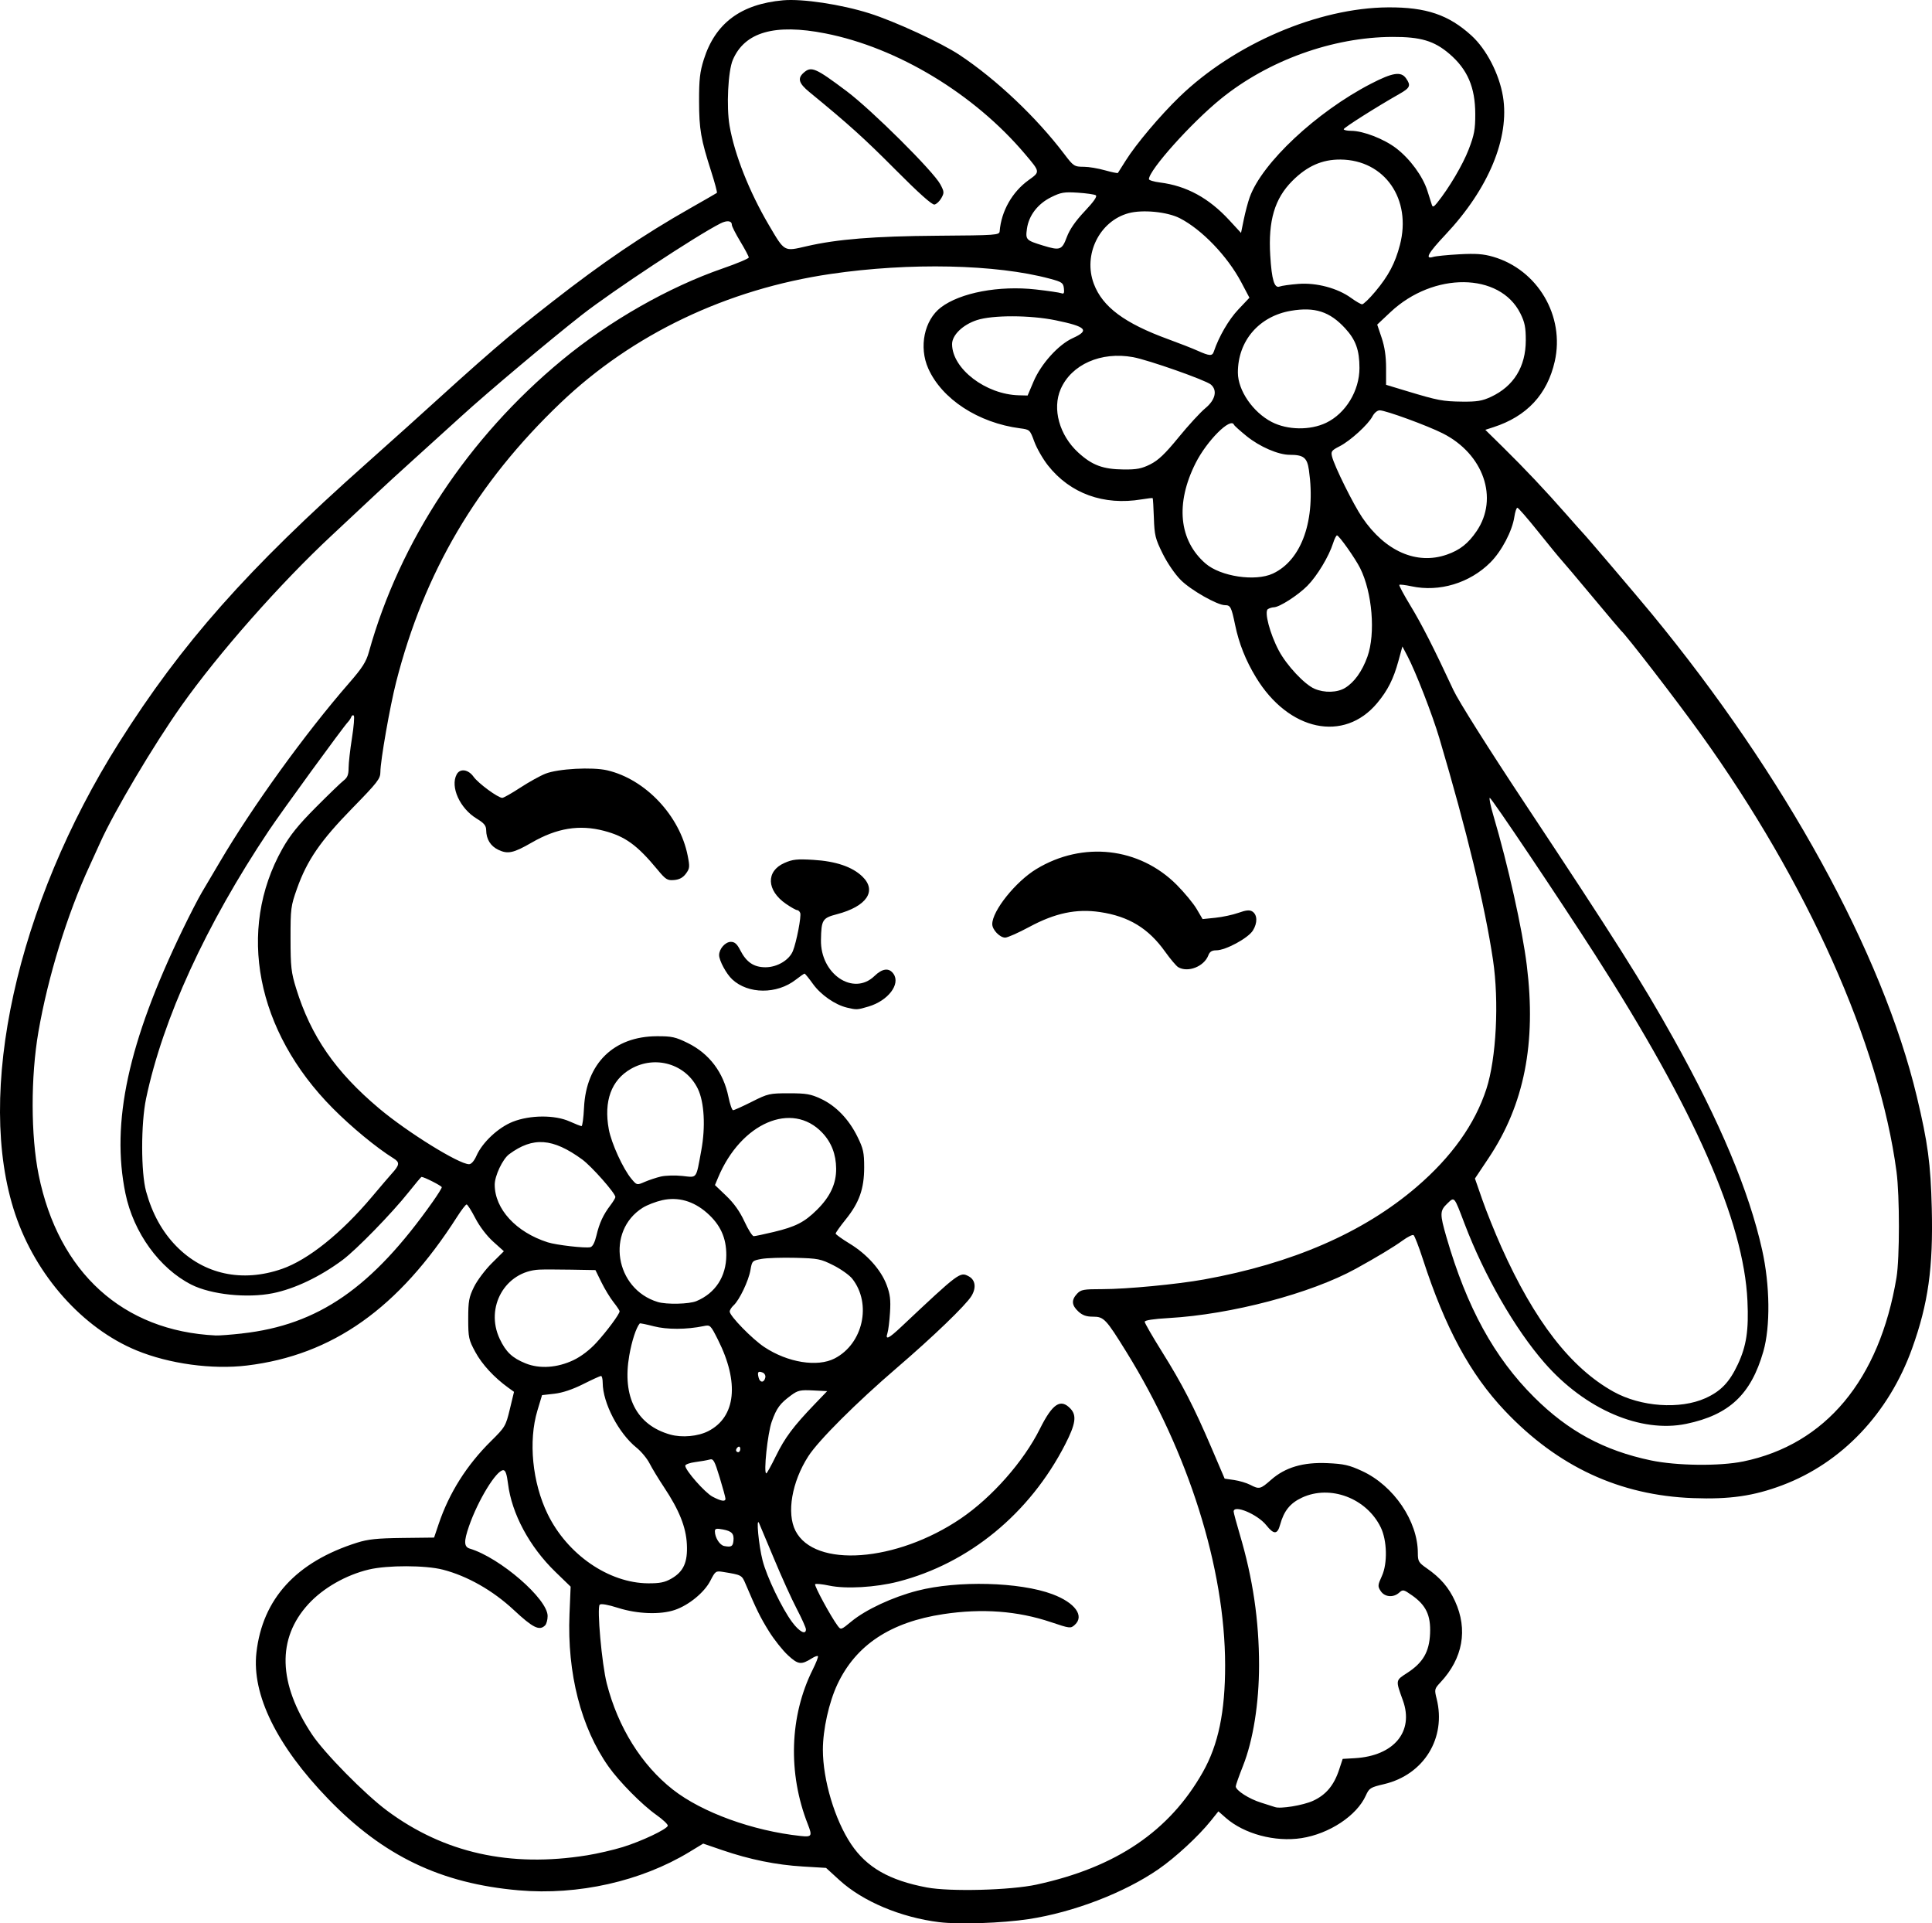 <?xml version="1.0" encoding="UTF-8" standalone="no"?>
<!-- Created with Inkscape (http://www.inkscape.org/) -->

<svg
   width="241.43mm"
   height="240.318mm"
   viewBox="0 0 241.43 240.318"
   version="1.1"
   id="svg1"
   xml:space="preserve"
   xmlns="http://www.w3.org/2000/svg"
   xmlns:svg="http://www.w3.org/2000/svg"><defs
     id="defs1" /><g
     id="layer1"
     transform="translate(-571.162,175.958)"><path
       style="fill:#000000"
       d="m 688.544,64.212 c -4.822,-0.596 -9.573,-2.597 -12.487,-5.259 l -1.668,-1.524 -2.91,-0.175 c -3.333,-0.2 -6.627,-0.87 -10.058,-2.045 l -2.385,-0.817 -1.72,1.045 c -6.033,3.665 -13.917,5.438 -21.326,4.794 -9.736,-0.846 -16.918,-4.287 -23.803,-11.406 -6.433,-6.652 -9.576,-13.049 -8.983,-18.287 0.762,-6.737 4.978,-11.344 12.579,-13.745 1.374,-0.434 2.514,-0.553 5.672,-0.59 l 3.952,-0.046 0.573,-1.7 c 1.312,-3.888 3.501,-7.354 6.551,-10.367 1.75,-1.729 1.835,-1.874 2.34,-3.969 l 0.524,-2.174 -0.733,-0.529 c -1.752,-1.265 -3.262,-2.901 -4.094,-4.435 -0.838,-1.546 -0.895,-1.809 -0.895,-4.164 0,-2.202 0.09,-2.696 0.722,-3.983 0.397,-0.808 1.399,-2.142 2.227,-2.963 l 1.505,-1.493 -1.337,-1.202 c -0.796,-0.716 -1.697,-1.898 -2.227,-2.923 -0.49,-0.947 -0.981,-1.722 -1.092,-1.722 -0.111,-5.38e-4 -0.639,0.684 -1.173,1.52 -7.316,11.458 -15.578,17.307 -26.274,18.604 -4.351,0.527 -9.733,-0.209 -13.805,-1.888 -6.732,-2.776 -12.582,-9.353 -15.162,-17.046 -5.031,-15.002 0.172,-38.616 12.975,-58.888 7.855,-12.437 16.027,-21.658 30.937,-34.907 1.883,-1.673 4.146,-3.698 5.028,-4.498 10.545,-9.57 12.408,-11.177 18.191,-15.692 6.333,-4.944 11.353,-8.346 17.266,-11.701 1.746,-0.991 3.227,-1.843 3.292,-1.895 0.064,-0.051 -0.255,-1.252 -0.708,-2.667 -1.302,-4.063 -1.51,-5.266 -1.518,-8.791 -0.006,-2.703 0.101,-3.652 0.586,-5.194 1.428,-4.541 4.624,-6.932 9.904,-7.409 2.421,-0.219 7.271,0.512 10.802,1.628 3.169,1.001 8.962,3.675 11.245,5.19 4.609,3.058 9.612,7.791 13.106,12.4 1.155,1.523 1.242,1.579 2.487,1.583 0.573,0.002 1.737,0.199 2.587,0.438 0.85,0.239 1.58,0.387 1.621,0.331 0.041,-0.057 0.484,-0.758 0.985,-1.558 1.272,-2.034 4.297,-5.619 6.702,-7.945 6.864,-6.637 17.346,-11.131 26.09,-11.185 4.743,-0.029 7.565,0.928 10.415,3.532 1.869,1.708 3.457,4.779 3.925,7.59 0.86,5.162 -1.798,11.558 -7.174,17.268 -2.184,2.319 -2.629,3.123 -1.543,2.789 0.327,-0.101 1.794,-0.248 3.26,-0.328 2.067,-0.112 3.014,-0.043 4.225,0.309 5.576,1.621 8.986,7.405 7.706,13.071 -0.933,4.13 -3.489,6.873 -7.668,8.226 l -1.01,0.327 2.201,2.164 c 2.712,2.667 5.309,5.418 7.899,8.367 1.086,1.237 2.04,2.308 2.119,2.381 0.282,0.26 6.77,7.88 8.574,10.07 16.634,20.196 28.844,42.427 33.125,60.309 1.383,5.778 1.735,8.402 1.873,13.972 0.185,7.435 -0.443,11.913 -2.456,17.513 C 807.19,0.637 801.313,6.827 793.871,9.622 790.297,10.965 787.308,11.395 782.735,11.226 773.559,10.887 765.825,7.297 759.206,0.304 754.871,-4.276 751.757,-10.039 748.963,-18.65 c -0.507,-1.561 -1.028,-2.905 -1.159,-2.986 -0.131,-0.081 -0.748,0.225 -1.372,0.679 -1.093,0.796 -3.199,2.066 -5.824,3.512 -5.625,3.099 -15.577,5.726 -23.386,6.172 -1.932,0.11 -3.013,0.278 -3.013,0.466 0,0.162 0.962,1.831 2.137,3.709 2.551,4.077 4.014,6.915 6.213,12.056 l 1.641,3.836 1.182,0.171 c 0.65,0.094 1.551,0.362 2.003,0.595 1.142,0.59 1.275,0.559 2.613,-0.619 1.774,-1.562 4.005,-2.221 7.058,-2.084 2.051,0.092 2.713,0.243 4.331,0.992 3.94,1.822 6.953,6.26 6.953,10.24 0,1.03 0.099,1.199 1.124,1.911 1.706,1.185 2.742,2.391 3.524,4.102 1.626,3.558 0.984,7.142 -1.816,10.14 -0.756,0.809 -0.775,0.891 -0.487,2.035 1.239,4.921 -1.587,9.516 -6.572,10.686 -1.703,0.4 -1.855,0.495 -2.276,1.43 -1.132,2.51 -4.56,4.777 -8.036,5.316 -3.305,0.512 -7.17,-0.524 -9.46,-2.534 l -0.925,-0.812 -0.942,1.175 c -1.543,1.925 -4.408,4.575 -6.534,6.045 -4.265,2.949 -10.625,5.393 -16.251,6.247 -3.295,0.5 -8.683,0.683 -11.144,0.379 z m 12.171,-4.703 c 9.914,-2.151 16.586,-6.667 20.76,-14.052 1.938,-3.429 2.789,-7.522 2.783,-13.379 -0.014,-12.097 -4.58,-26.581 -12.324,-39.094 -2.587,-4.179 -2.825,-4.43 -4.215,-4.43 -0.807,0 -1.295,-0.175 -1.806,-0.649 -0.84,-0.778 -0.887,-1.432 -0.161,-2.212 0.485,-0.521 0.804,-0.579 3.183,-0.579 2.997,0 9.331,-0.603 12.682,-1.208 11.026,-1.99 19.914,-5.855 26.556,-11.55 4.384,-3.759 7.301,-7.85 8.734,-12.254 1.238,-3.805 1.602,-10.926 0.824,-16.13 -1.018,-6.808 -3.267,-16.102 -6.705,-27.706 -0.864,-2.915 -2.961,-8.31 -3.989,-10.261 l -0.627,-1.19 -0.494,1.805 c -0.621,2.265 -1.331,3.675 -2.652,5.26 -4.148,4.977 -11.069,3.513 -15.15,-3.204 -1.286,-2.116 -2.126,-4.228 -2.607,-6.551 -0.464,-2.24 -0.581,-2.469 -1.266,-2.469 -0.959,0 -4.262,-1.878 -5.525,-3.141 -0.722,-0.722 -1.68,-2.119 -2.266,-3.306 -0.918,-1.857 -1.024,-2.289 -1.096,-4.46 -0.044,-1.322 -0.111,-2.432 -0.149,-2.467 -0.038,-0.035 -0.665,0.036 -1.392,0.157 -4.736,0.789 -8.921,-0.73 -11.694,-4.244 -0.632,-0.801 -1.399,-2.136 -1.704,-2.967 -0.548,-1.492 -0.569,-1.512 -1.78,-1.669 -5.214,-0.678 -9.77,-3.647 -11.475,-7.477 -1.196,-2.687 -0.501,-6.042 1.58,-7.629 2.414,-1.841 7.27,-2.759 11.864,-2.242 1.531,0.172 2.966,0.383 3.189,0.469 0.316,0.121 0.386,-0.011 0.318,-0.606 -0.079,-0.691 -0.24,-0.803 -1.746,-1.208 -6.719,-1.808 -17.525,-2.043 -27.391,-0.596 -12.981,1.903 -24.774,7.531 -33.763,16.113 -10.479,10.003 -17.045,21.154 -20.553,34.905 -0.773,3.031 -1.962,9.816 -1.962,11.2 0,0.857 -0.331,1.285 -3.515,4.543 -3.973,4.066 -5.646,6.498 -6.901,10.028 -0.776,2.184 -0.817,2.5 -0.812,6.269 0.004,3.536 0.081,4.215 0.704,6.228 1.848,5.967 4.924,10.412 10.379,14.994 3.539,2.973 9.967,6.956 11.226,6.956 0.282,0 0.64,-0.411 0.928,-1.062 0.736,-1.667 2.725,-3.527 4.538,-4.243 2.16,-0.853 5.26,-0.87 7.101,-0.039 0.71,0.32 1.38,0.582 1.489,0.582 0.109,0 0.249,-1.042 0.311,-2.315 0.268,-5.517 3.711,-8.891 9.093,-8.914 1.878,-0.008 2.335,0.093 3.88,0.853 2.679,1.319 4.45,3.663 5.072,6.716 0.188,0.922 0.45,1.675 0.583,1.675 0.133,-6.23e-4 1.188,-0.477 2.344,-1.058 2.014,-1.013 2.209,-1.057 4.63,-1.057 2.174,0 2.734,0.097 4.006,0.693 1.878,0.881 3.478,2.54 4.555,4.725 0.738,1.497 0.845,1.983 0.845,3.836 -5e-4,2.679 -0.613,4.406 -2.309,6.511 -0.695,0.862 -1.259,1.656 -1.253,1.764 0.005,0.108 0.791,0.673 1.747,1.255 2.168,1.321 3.909,3.265 4.622,5.159 0.435,1.158 0.522,1.861 0.423,3.44 -0.068,1.091 -0.212,2.252 -0.319,2.58 -0.297,0.912 0.128,0.716 1.737,-0.797 7.26,-6.83 7.327,-6.881 8.422,-6.295 0.834,0.447 0.966,1.439 0.327,2.473 -0.713,1.154 -4.801,5.088 -9.295,8.946 -5.082,4.362 -9.813,9.085 -11.086,11.067 -2.054,3.196 -2.726,7.1 -1.602,9.304 2.39,4.685 12.618,3.928 20.659,-1.528 3.898,-2.645 7.845,-7.117 9.882,-11.197 1.584,-3.172 2.597,-3.839 3.833,-2.524 0.797,0.848 0.636,1.917 -0.672,4.467 -4.43,8.633 -12.027,14.869 -20.882,17.141 -2.797,0.718 -6.535,0.933 -8.595,0.496 -0.882,-0.187 -1.676,-0.268 -1.765,-0.179 -0.153,0.153 1.975,4.078 2.822,5.207 0.392,0.522 0.425,0.511 1.701,-0.544 1.799,-1.487 5.147,-3.048 8.252,-3.849 5.021,-1.295 12.782,-1.095 16.874,0.436 2.826,1.057 4.034,2.71 2.798,3.829 -0.521,0.471 -0.601,0.462 -2.977,-0.337 -4.175,-1.405 -8.594,-1.734 -13.445,-1.003 -6.602,0.995 -10.928,3.858 -13.239,8.761 -1.06,2.25 -1.819,5.664 -1.819,8.184 0,3.771 1.488,8.753 3.522,11.79 1.951,2.914 4.775,4.531 9.457,5.416 2.915,0.551 10.459,0.354 13.744,-0.359 z M 676.99,-50.064 c -1.47,-0.35 -3.263,-1.597 -4.228,-2.941 -0.515,-0.717 -0.992,-1.303 -1.059,-1.303 -0.068,0 -0.562,0.342 -1.1,0.761 -2.36,1.839 -5.946,1.818 -7.944,-0.046 -0.738,-0.688 -1.632,-2.346 -1.632,-3.027 0,-0.784 0.771,-1.657 1.465,-1.657 0.479,0 0.774,0.261 1.168,1.033 0.772,1.513 1.7,2.142 3.162,2.142 1.456,0 2.963,-0.895 3.423,-2.033 0.45,-1.113 1.073,-4.346 0.916,-4.754 -0.075,-0.196 -0.251,-0.356 -0.392,-0.356 -0.14,0 -0.766,-0.352 -1.391,-0.782 -2.431,-1.673 -2.525,-4.074 -0.199,-5.103 1.031,-0.456 1.573,-0.515 3.608,-0.393 2.829,0.169 4.885,0.868 6.144,2.088 1.851,1.794 0.539,3.731 -3.187,4.706 -1.812,0.474 -1.946,0.691 -1.991,3.224 -0.075,4.263 4.06,7.04 6.69,4.492 0.987,-0.957 1.825,-1.053 2.372,-0.271 0.906,1.293 -0.67,3.36 -3.117,4.087 -1.424,0.423 -1.482,0.426 -2.708,0.134 z m 41.409,-5.046 c -0.242,-0.141 -0.984,-1.019 -1.648,-1.95 -2.077,-2.911 -4.536,-4.406 -8.128,-4.94 -2.95,-0.439 -5.616,0.122 -8.841,1.86 -1.36,0.733 -2.714,1.333 -3.009,1.333 -0.671,0 -1.615,-0.985 -1.615,-1.686 0,-1.664 2.925,-5.316 5.515,-6.885 5.794,-3.511 12.872,-2.712 17.54,1.979 0.966,0.971 2.087,2.33 2.492,3.021 l 0.736,1.256 1.609,-0.166 c 0.885,-0.091 2.18,-0.37 2.879,-0.619 0.939,-0.336 1.387,-0.38 1.72,-0.172 0.642,0.402 0.677,1.416 0.083,2.379 -0.59,0.955 -3.404,2.48 -4.576,2.48 -0.554,0 -0.822,0.169 -0.996,0.627 -0.531,1.397 -2.545,2.191 -3.76,1.482 z m -65.083,-12.202 c -2.54,-3.068 -4.034,-4.148 -6.697,-4.842 -3.063,-0.798 -5.867,-0.34 -9.006,1.47 -2.281,1.315 -2.989,1.47 -4.166,0.912 -0.987,-0.468 -1.517,-1.325 -1.531,-2.474 -0.007,-0.559 -0.266,-0.871 -1.19,-1.432 -2.098,-1.273 -3.322,-3.977 -2.497,-5.518 0.42,-0.784 1.449,-0.642 2.114,0.292 0.584,0.821 3.055,2.636 3.588,2.636 0.162,0 1.176,-0.575 2.252,-1.278 1.077,-0.703 2.493,-1.488 3.148,-1.745 1.583,-0.622 5.841,-0.853 7.708,-0.419 4.778,1.112 9.074,5.667 10.06,10.667 0.276,1.398 0.255,1.602 -0.226,2.249 -0.368,0.495 -0.814,0.736 -1.468,0.792 -0.849,0.073 -1.049,-0.052 -2.09,-1.31 z m -8.824,123.174 c 1.31,-0.211 3.334,-0.678 4.498,-1.038 2.344,-0.724 5.493,-2.214 5.621,-2.66 0.045,-0.158 -0.605,-0.774 -1.446,-1.369 -1.778,-1.258 -4.607,-4.118 -5.952,-6.017 -3.445,-4.863 -5.191,-11.673 -4.885,-19.05 l 0.143,-3.44 -1.911,-1.852 c -3.232,-3.133 -5.452,-7.266 -5.915,-11.014 -0.149,-1.205 -0.318,-1.686 -0.594,-1.686 -0.86,0 -3.15,3.741 -4.277,6.987 -0.666,1.918 -0.642,2.591 0.099,2.813 3.769,1.131 9.723,6.285 9.723,8.417 0,0.473 -0.143,1.002 -0.318,1.177 -0.706,0.706 -1.519,0.306 -3.905,-1.922 -2.613,-2.44 -5.812,-4.258 -8.874,-5.045 -2.174,-0.559 -6.912,-0.568 -9.228,-0.019 -2.87,0.681 -5.733,2.315 -7.572,4.323 -3.948,4.308 -3.793,9.892 0.452,16.285 1.541,2.322 6.61,7.469 9.385,9.529 7.104,5.276 15.368,7.124 24.955,5.579 z m 27.618,-3.887 c -2.511,-6.37 -2.283,-13.533 0.615,-19.328 0.426,-0.851 0.717,-1.605 0.647,-1.675 -0.07,-0.07 -0.405,0.049 -0.745,0.264 -1.345,0.849 -1.721,0.802 -2.995,-0.372 -0.663,-0.611 -1.733,-1.957 -2.376,-2.991 -1.071,-1.72 -1.555,-2.701 -2.914,-5.901 -0.486,-1.145 -0.484,-1.144 -2.812,-1.522 -0.922,-0.15 -0.975,-0.113 -1.603,1.107 -0.747,1.453 -2.685,3.043 -4.436,3.64 -1.8,0.614 -4.674,0.511 -7.082,-0.253 -1.288,-0.409 -2.149,-0.56 -2.306,-0.403 -0.368,0.368 0.266,7.434 0.883,9.845 1.397,5.462 4.345,10.193 8.263,13.26 3.649,2.857 9.979,5.154 15.965,5.795 1.395,0.149 1.478,0.013 0.895,-1.466 z m 63.14,-2.932 c 1.603,-0.734 2.605,-1.926 3.244,-3.86 l 0.455,-1.375 1.517,-0.088 c 4.884,-0.284 7.413,-3.319 6.01,-7.21 -0.928,-2.571 -0.94,-2.488 0.529,-3.439 1.984,-1.284 2.767,-2.634 2.865,-4.938 0.096,-2.262 -0.503,-3.526 -2.253,-4.755 -1.052,-0.74 -1.145,-0.759 -1.606,-0.342 -0.724,0.655 -1.813,0.562 -2.31,-0.197 -0.389,-0.594 -0.379,-0.73 0.153,-1.896 0.713,-1.565 0.644,-4.428 -0.145,-6.054 -1.774,-3.656 -6.311,-5.372 -9.849,-3.725 -1.477,0.688 -2.257,1.655 -2.73,3.385 -0.338,1.236 -0.778,1.253 -1.724,0.067 -1.097,-1.376 -4.083,-2.628 -4.083,-1.712 0,0.15 0.344,1.43 0.764,2.844 1.639,5.517 2.411,10.756 2.411,16.356 0,4.75 -0.739,9.385 -2.005,12.574 -0.498,1.255 -0.906,2.41 -0.906,2.566 0,0.501 1.674,1.573 3.175,2.034 0.8,0.246 1.574,0.492 1.72,0.548 0.666,0.255 3.527,-0.215 4.768,-0.783 z M 671.875,27.62 c 0,-0.197 -0.522,-1.358 -1.159,-2.58 -0.638,-1.222 -1.901,-4.008 -2.808,-6.191 -0.907,-2.183 -1.757,-4.207 -1.89,-4.498 -0.388,-0.854 -0.044,2.787 0.443,4.68 0.52,2.025 2.415,5.972 3.692,7.689 0.901,1.212 1.723,1.641 1.723,0.899 z m -16.829,-6.328 c 1.536,-0.881 2.063,-2.04 1.95,-4.295 -0.108,-2.162 -0.955,-4.275 -2.863,-7.144 -0.678,-1.019 -1.487,-2.352 -1.798,-2.963 -0.311,-0.611 -1.045,-1.496 -1.63,-1.966 -2.24,-1.8 -4.218,-5.591 -4.227,-8.102 -0.002,-0.473 -0.095,-0.86 -0.207,-0.86 -0.112,0 -1.12,0.46 -2.24,1.023 -1.315,0.661 -2.585,1.085 -3.585,1.198 l -1.548,0.175 -0.578,1.923 c -1.15,3.827 -0.637,9.01 1.28,12.942 2.465,5.056 7.64,8.618 12.562,8.648 1.447,0.009 2.078,-0.118 2.883,-0.58 z m 7.769,-4.712 c 0.097,-0.911 -0.194,-1.228 -1.326,-1.44 -0.802,-0.151 -0.992,-0.107 -0.992,0.228 0,0.78 0.602,1.734 1.161,1.842 0.878,0.17 1.083,0.057 1.157,-0.63 z m -0.995,-5.281 c 0,-0.151 -0.327,-1.348 -0.726,-2.66 -0.644,-2.114 -0.787,-2.368 -1.257,-2.232 -0.292,0.084 -1.096,0.226 -1.787,0.315 -0.691,0.089 -1.256,0.295 -1.255,0.456 0.004,0.579 2.454,3.362 3.399,3.862 1.09,0.576 1.626,0.661 1.626,0.259 z m 6.312,-5.348 c 1.107,-2.269 2.176,-3.698 4.83,-6.46 l 1.567,-1.631 -1.777,-0.089 c -1.575,-0.079 -1.884,-0.01 -2.717,0.6 -1.41,1.034 -1.825,1.598 -2.435,3.308 -0.515,1.445 -1.043,6.454 -0.68,6.454 0.08,0 0.625,-0.982 1.211,-2.183 z M 788.991,6.648 c 10.302,-2.118 17.039,-10.199 19.165,-22.988 0.401,-2.414 0.402,-10.198 0.002,-13.213 -2.124,-15.984 -11.127,-36.118 -24.437,-54.65 -3.07,-4.274 -9.304,-12.359 -9.998,-12.968 -0.083,-0.073 -1.69,-1.978 -3.571,-4.233 -1.881,-2.256 -3.641,-4.339 -3.911,-4.63 -0.27,-0.291 -1.563,-1.869 -2.873,-3.506 -1.31,-1.637 -2.475,-2.977 -2.589,-2.977 -0.114,0 -0.285,0.514 -0.379,1.143 -0.265,1.77 -1.591,4.289 -2.996,5.694 -2.574,2.574 -6.375,3.724 -9.848,2.979 -0.775,-0.166 -1.463,-0.248 -1.529,-0.183 -0.066,0.066 0.555,1.229 1.38,2.585 1.415,2.327 2.926,5.295 5.393,10.593 0.62,1.331 4.359,7.26 8.843,14.023 11.284,17.018 14.749,22.496 18.645,29.48 5.822,10.438 9.435,19.054 11.078,26.422 0.98,4.395 1.041,9.585 0.148,12.691 -1.54,5.359 -4.262,7.915 -9.617,9.033 -5.681,1.186 -12.638,-1.8 -17.711,-7.601 -3.708,-4.241 -7.535,-10.9 -10.019,-17.43 -1.315,-3.457 -1.235,-3.364 -2.147,-2.491 -0.94,0.901 -0.949,1.284 -0.099,4.218 2.539,8.761 5.965,15.013 10.95,19.978 4.261,4.245 8.738,6.667 14.598,7.897 3.212,0.674 8.586,0.736 11.522,0.132 z M 663.673,5.075 c 0,-0.227 -0.119,-0.339 -0.265,-0.249 -0.146,0.09 -0.265,0.276 -0.265,0.412 0,0.137 0.119,0.249 0.265,0.249 0.146,0 0.265,-0.186 0.265,-0.412 z m -3.997,-2.222 c 3.441,-1.765 3.896,-6.072 1.205,-11.416 -0.929,-1.844 -0.963,-1.876 -1.789,-1.705 -2.131,0.441 -4.584,0.45 -6.23,0.023 -0.926,-0.24 -1.714,-0.4 -1.752,-0.356 -0.453,0.529 -0.993,2.177 -1.312,4.003 -0.904,5.184 0.925,8.707 5.131,9.886 1.461,0.409 3.459,0.227 4.748,-0.435 z m 124.598,-4.112 c 1.926,-0.864 3.007,-1.993 4.055,-4.231 1.076,-2.299 1.371,-4.249 1.2,-7.94 -0.457,-9.911 -6.608,-23.879 -19.049,-43.259 -4.547,-7.083 -12.938,-19.579 -13.148,-19.579 -0.11,0 0.089,0.982 0.443,2.183 1.853,6.285 3.619,14.195 4.18,18.73 1.205,9.731 -0.319,17.427 -4.77,24.091 l -1.708,2.557 0.919,2.641 c 0.506,1.453 1.574,4.106 2.374,5.896 4.146,9.276 8.691,15.14 14.032,18.103 3.402,1.888 8.297,2.233 11.471,0.809 z M 666.801,-3.861 c 0.047,-0.243 -0.107,-0.516 -0.342,-0.606 -0.566,-0.217 -0.681,-0.066 -0.493,0.651 0.174,0.665 0.703,0.636 0.835,-0.045 z M 642.84,-6.022 c 0.951,-0.453 2.024,-1.273 2.852,-2.179 1.324,-1.448 2.899,-3.576 2.899,-3.916 0,-0.098 -0.344,-0.614 -0.765,-1.145 -0.421,-0.531 -1.1,-1.65 -1.51,-2.485 l -0.745,-1.519 -3.054,-0.053 c -1.68,-0.029 -3.47,-0.032 -3.98,-0.005 -4.243,0.221 -6.793,4.701 -4.927,8.658 0.77,1.633 1.566,2.384 3.237,3.058 1.755,0.707 3.96,0.556 5.993,-0.413 z m 32.628,-0.207 c 3.548,-1.835 4.651,-6.821 2.201,-9.95 -0.349,-0.446 -1.406,-1.2 -2.348,-1.676 -1.597,-0.807 -1.922,-0.872 -4.763,-0.944 -1.677,-0.043 -3.582,0.019 -4.233,0.139 -1.148,0.21 -1.19,0.252 -1.384,1.388 -0.229,1.339 -1.382,3.757 -2.103,4.41 -0.268,0.243 -0.488,0.595 -0.488,0.782 0,0.547 2.81,3.428 4.325,4.433 2.919,1.937 6.632,2.537 8.793,1.419 z m -74.06,-3.119 c 9.543,-1.064 16.246,-5.699 23.857,-16.495 0.607,-0.86 1.103,-1.659 1.103,-1.774 0,-0.168 -2.206,-1.292 -2.536,-1.292 -0.048,0 -0.773,0.863 -1.611,1.918 -2.087,2.628 -6.531,7.186 -8.257,8.469 -2.813,2.091 -5.982,3.6 -8.71,4.148 -3.212,0.645 -7.727,0.169 -10.182,-1.075 -3.982,-2.018 -7.228,-6.505 -8.233,-11.383 -1.827,-8.862 0.341,-18.891 7.112,-32.9 0.914,-1.892 2.019,-4.035 2.455,-4.762 0.436,-0.728 1.422,-2.394 2.191,-3.704 4.093,-6.971 10.703,-16.122 16.192,-22.419 1.643,-1.885 2.13,-2.646 2.466,-3.856 3.853,-13.861 12.427,-26.819 24.149,-36.501 5.932,-4.899 13.302,-9.1 20.087,-11.448 1.783,-0.617 3.241,-1.231 3.241,-1.365 0,-0.134 -0.476,-1.033 -1.058,-1.998 -0.582,-0.965 -1.058,-1.901 -1.058,-2.08 0,-0.517 -0.598,-0.593 -1.416,-0.18 -3.029,1.531 -13.516,8.452 -17.335,11.44 -3.953,3.094 -11.786,9.679 -15.011,12.621 -1.732,1.579 -4.458,4.05 -6.059,5.491 -1.601,1.441 -3.744,3.406 -4.763,4.368 -1.019,0.961 -3.449,3.235 -5.401,5.053 -6.444,6.001 -14.156,14.736 -18.8,21.296 -3.473,4.905 -8.418,13.238 -10.151,17.105 -0.349,0.779 -0.938,2.07 -1.308,2.871 -2.809,6.07 -5.216,13.871 -6.41,20.77 -0.969,5.601 -0.957,12.985 0.029,17.857 2.472,12.213 10.542,19.529 22.142,20.076 0.406,0.019 1.879,-0.093 3.275,-0.248 z m 56.784,-4.043 c 2.37,-0.993 3.721,-3.068 3.732,-5.731 0.009,-2.177 -0.74,-3.816 -2.416,-5.291 -1.686,-1.484 -3.609,-2.03 -5.591,-1.586 -0.806,0.18 -1.907,0.607 -2.447,0.948 -4.618,2.915 -3.461,10.144 1.884,11.77 1.1,0.335 3.932,0.271 4.839,-0.11 z m -51.807,-4.017 c 3.289,-1.144 7.413,-4.448 11.272,-9.032 1.08,-1.283 2.182,-2.572 2.448,-2.864 1.002,-1.098 1.043,-1.42 0.241,-1.919 -2.136,-1.328 -5.247,-3.892 -7.605,-6.267 -9.569,-9.639 -12.016,-22.251 -6.289,-32.422 0.948,-1.684 1.985,-2.968 4.172,-5.167 1.601,-1.609 3.178,-3.129 3.506,-3.379 0.449,-0.342 0.595,-0.723 0.595,-1.549 0,-0.603 0.188,-2.281 0.419,-3.729 0.23,-1.448 0.333,-2.713 0.228,-2.81 -0.105,-0.097 -0.244,-0.025 -0.31,0.159 -0.066,0.184 -0.262,0.482 -0.435,0.661 -0.581,0.601 -8.26,11.146 -9.871,13.555 -7.864,11.764 -13.239,23.491 -15.338,33.47 -0.654,3.108 -0.652,9.256 0.003,11.619 0.772,2.783 2.011,5.026 3.774,6.829 3.454,3.532 8.24,4.563 13.19,2.843 z m 39.312,-4.184 c 0.364,-1.547 0.844,-2.586 1.744,-3.77 0.342,-0.45 0.622,-0.913 0.622,-1.029 0,-0.477 -2.969,-3.838 -4.15,-4.699 -3.681,-2.681 -6.145,-2.857 -9.128,-0.651 -0.81,0.599 -1.803,2.698 -1.801,3.807 0.006,3.042 2.669,5.936 6.621,7.197 1.089,0.347 4.684,0.759 5.329,0.61 0.286,-0.066 0.556,-0.586 0.763,-1.465 z m 22.149,-0.437 c 2.745,-0.658 3.84,-1.218 5.398,-2.759 1.668,-1.65 2.424,-3.271 2.407,-5.159 -0.017,-1.79 -0.594,-3.279 -1.738,-4.485 -3.777,-3.981 -10.157,-1.232 -13.015,5.607 l -0.392,0.938 1.418,1.354 c 0.956,0.913 1.694,1.953 2.266,3.193 0.466,1.011 0.987,1.838 1.158,1.837 0.17,-10e-4 1.295,-0.238 2.498,-0.526 z m -14.101,-6.924 c 0.578,-0.137 1.787,-0.171 2.685,-0.075 1.889,0.202 1.691,0.47 2.367,-3.188 0.547,-2.955 0.375,-6.039 -0.428,-7.699 -1.505,-3.108 -5.318,-4.24 -8.376,-2.487 -2.441,1.4 -3.398,4.022 -2.754,7.54 0.32,1.746 1.789,4.959 2.838,6.205 0.668,0.794 0.674,0.795 1.643,0.375 0.535,-0.232 1.446,-0.534 2.024,-0.672 z m 85.503,-61.053 c 1.155,-0.704 2.136,-2.075 2.79,-3.896 1.035,-2.886 0.613,-8.033 -0.91,-11.074 -0.607,-1.213 -2.622,-4.064 -2.887,-4.086 -0.098,-0.008 -0.319,0.431 -0.492,0.977 -0.524,1.653 -2.001,4.1 -3.212,5.321 -1.183,1.193 -3.491,2.673 -4.187,2.684 -0.218,0.004 -0.554,0.106 -0.745,0.227 -0.483,0.307 0.246,3.082 1.363,5.184 0.979,1.844 3.204,4.224 4.458,4.768 1.233,0.536 2.845,0.491 3.824,-0.106 z m -9.031,-14.283 c 3.636,-1.687 5.398,-6.741 4.512,-12.942 -0.222,-1.552 -0.663,-1.901 -2.403,-1.901 -1.418,0 -3.744,-1.006 -5.375,-2.326 -0.823,-0.666 -1.537,-1.308 -1.585,-1.427 -0.404,-0.988 -3.379,1.983 -4.794,4.786 -2.547,5.047 -2.092,9.662 1.236,12.547 1.878,1.628 6.217,2.28 8.409,1.263 z m 21.72,-2.361 c 1.652,-0.571 2.704,-1.399 3.758,-2.957 2.775,-4.102 0.858,-9.626 -4.235,-12.2 -1.938,-0.98 -7.143,-2.881 -7.887,-2.881 -0.291,0 -0.674,0.317 -0.891,0.736 -0.529,1.022 -2.774,3.07 -4.118,3.755 -1.001,0.511 -1.102,0.647 -0.947,1.281 0.293,1.202 2.664,5.984 3.784,7.633 2.852,4.2 6.785,5.929 10.535,4.632 z M 714.9,-117.939 c 1.009,-0.503 1.854,-1.308 3.541,-3.373 1.219,-1.492 2.722,-3.13 3.341,-3.639 1.259,-1.036 1.541,-2.237 0.695,-2.959 -0.65,-0.554 -7.808,-3.073 -9.723,-3.423 -4,-0.729 -7.708,0.909 -9.049,3.999 -1.071,2.466 -0.153,5.77 2.2,7.921 1.737,1.588 3.077,2.087 5.672,2.114 1.628,0.017 2.244,-0.102 3.323,-0.639 z m 21.979,-5.19 c 2.445,-1.172 4.166,-4.002 4.166,-6.85 -2.6e-4,-2.235 -0.465,-3.523 -1.791,-4.961 -1.925,-2.089 -3.782,-2.69 -6.755,-2.189 -4.001,0.675 -6.656,3.762 -6.647,7.73 0.005,2.222 1.878,4.95 4.235,6.169 1.965,1.016 4.795,1.058 6.792,0.101 z m 20.594,-3.241 c 2.851,-1.328 4.353,-3.762 4.357,-7.063 0.002,-1.62 -0.126,-2.257 -0.678,-3.365 -2.559,-5.136 -10.854,-5.217 -16.235,-0.159 l -1.655,1.555 0.554,1.645 c 0.379,1.125 0.554,2.313 0.554,3.762 v 2.117 l 2.58,0.78 c 3.899,1.179 4.509,1.295 6.945,1.322 1.837,0.02 2.492,-0.089 3.577,-0.594 z m -57.152,-1.921 c 0.941,-2.213 3.112,-4.614 4.906,-5.425 2.141,-0.968 1.689,-1.435 -2.151,-2.224 -3.19,-0.655 -7.88,-0.665 -9.842,-0.021 -1.77,0.581 -3.106,1.881 -3.097,3.014 0.025,3.077 4.218,6.279 8.355,6.38 l 1.085,0.027 z m 22.525,-3.739 c 0.62,-1.856 1.862,-3.993 3.053,-5.252 l 1.397,-1.477 -1.018,-1.926 c -1.723,-3.26 -4.932,-6.604 -7.688,-8.011 -1.562,-0.798 -4.643,-1.1 -6.394,-0.626 -3.647,0.986 -5.714,5.189 -4.343,8.83 1.086,2.883 3.84,4.93 9.313,6.924 1.356,0.494 3.002,1.138 3.656,1.432 1.494,0.67 1.83,0.688 2.023,0.108 z m 20.197,-7.52 c 1.639,-1.962 2.461,-3.52 3.056,-5.794 1.5,-5.732 -1.902,-10.63 -7.418,-10.68 -2.287,-0.021 -4.17,0.811 -6.016,2.658 -2.218,2.218 -3.034,4.968 -2.768,9.331 0.186,3.06 0.515,4.138 1.181,3.876 0.253,-0.099 1.308,-0.247 2.345,-0.327 2.251,-0.175 4.896,0.531 6.581,1.757 0.582,0.423 1.197,0.78 1.366,0.792 0.169,0.012 0.922,-0.713 1.672,-1.611 z m -71.082,-5.642 c 3.797,-0.881 8.444,-1.255 16.297,-1.312 7.46,-0.054 7.787,-0.078 7.826,-0.564 0.202,-2.507 1.565,-4.911 3.618,-6.387 1.454,-1.045 1.461,-0.997 -0.442,-3.248 -6.363,-7.528 -15.934,-13.309 -24.971,-15.083 -6.319,-1.24 -10.062,-0.168 -11.551,3.309 -0.598,1.397 -0.818,5.85 -0.407,8.234 0.619,3.587 2.468,8.259 4.911,12.404 1.997,3.389 1.856,3.31 4.718,2.647 z m 11.09,-9.574 c -3.904,-3.925 -5.839,-5.67 -10.743,-9.688 -1.318,-1.08 -1.51,-1.699 -0.743,-2.393 0.968,-0.876 1.468,-0.664 5.395,2.28 3.135,2.351 10.854,10.026 11.713,11.647 0.484,0.912 0.494,1.053 0.123,1.713 -0.222,0.395 -0.609,0.759 -0.86,0.807 -0.3,0.058 -1.967,-1.431 -4.886,-4.366 z m 21.426,8.425 c 0.354,-0.953 1.08,-2.001 2.229,-3.219 1.155,-1.225 1.601,-1.869 1.384,-2.003 -0.175,-0.108 -1.189,-0.253 -2.253,-0.321 -1.7,-0.109 -2.103,-0.04 -3.33,0.569 -1.675,0.832 -2.789,2.291 -3.017,3.95 -0.186,1.361 -0.114,1.436 2.018,2.089 2.124,0.651 2.362,0.566 2.969,-1.066 z m 22.857,-4.985 c 1.537,-4.278 8.342,-10.647 15.126,-14.159 2.739,-1.417 3.781,-1.579 4.408,-0.683 0.634,0.905 0.512,1.185 -0.845,1.954 -2.826,1.601 -6.945,4.211 -6.945,4.4 0,0.111 0.42,0.202 0.934,0.202 1.495,0 4.109,1.014 5.633,2.186 1.73,1.33 3.319,3.5 3.891,5.313 0.237,0.75 0.488,1.542 0.559,1.759 0.1,0.308 0.245,0.25 0.659,-0.265 1.481,-1.84 3.199,-4.747 3.938,-6.664 0.698,-1.811 0.827,-2.501 0.824,-4.421 -0.005,-3.345 -0.968,-5.587 -3.233,-7.526 -1.901,-1.627 -3.589,-2.129 -7.12,-2.116 -7.456,0.028 -15.514,2.934 -21.431,7.731 -3.695,2.995 -8.996,8.913 -8.996,10.043 0,0.132 0.625,0.319 1.389,0.416 3.314,0.42 6.095,1.935 8.665,4.722 l 1.455,1.578 0.345,-1.683 c 0.19,-0.925 0.524,-2.181 0.743,-2.79 z"
       id="path324" /></g></svg>
